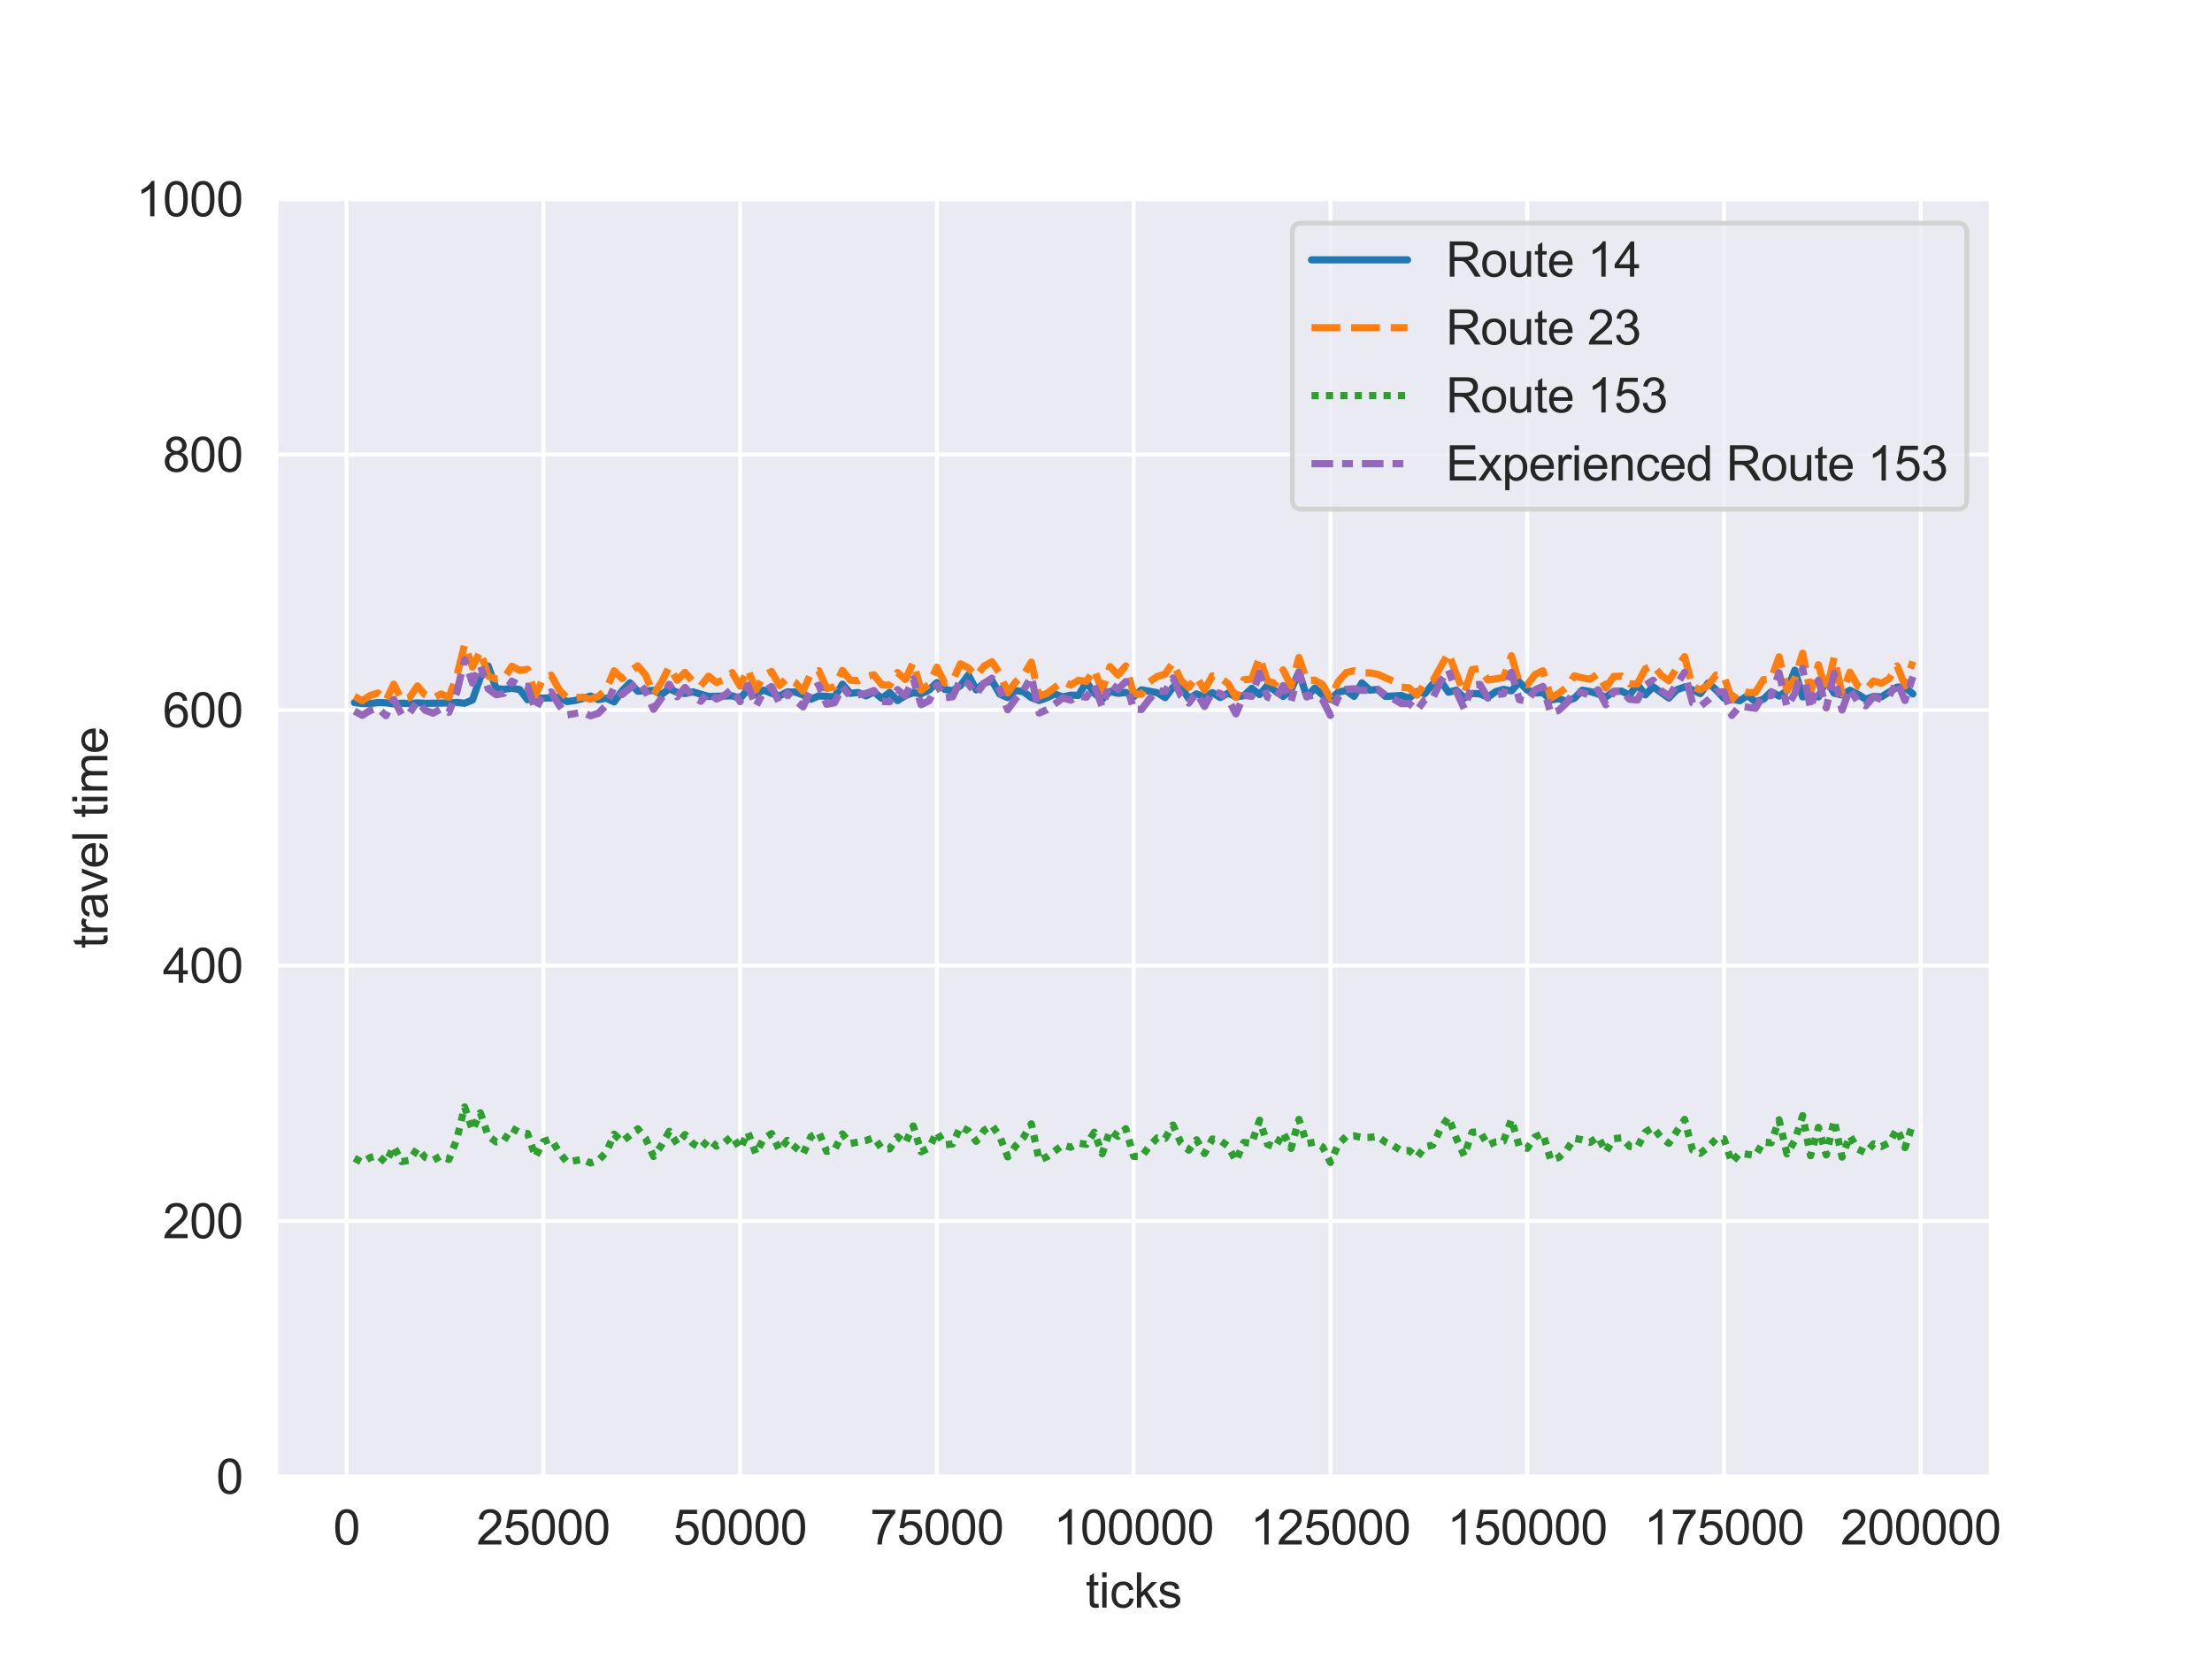 <?xml version="1.0" encoding="utf-8" standalone="no"?>
<!DOCTYPE svg PUBLIC "-//W3C//DTD SVG 1.1//EN"
  "http://www.w3.org/Graphics/SVG/1.1/DTD/svg11.dtd">
<svg xmlns:xlink="http://www.w3.org/1999/xlink" width="460.8pt" height="345.6pt" viewBox="0 0 460.8 345.6" xmlns="http://www.w3.org/2000/svg" version="1.1">
 <defs>
  <style type="text/css">*{stroke-linejoin: round; stroke-linecap: butt}</style>
 </defs>
 <g id="figure_1">
  <g id="patch_1">
   <path d="M 0 345.6 
L 460.8 345.6 
L 460.8 0 
L 0 0 
z
" style="fill: #ffffff"/>
  </g>
  <g id="axes_1">
   <g id="patch_2">
    <path d="M 57.6 307.584 
L 414.72 307.584 
L 414.72 41.472 
L 57.6 41.472 
z
" style="fill: #eaeaf2"/>
   </g>
   <g id="matplotlib.axis_1">
    <g id="xtick_1">
     <g id="line2d_1">
      <path d="M 72.193 307.584 
L 72.193 41.472 
" clip-path="url(#p63cf4e1e1b)" style="fill: none; stroke: #ffffff; stroke-width: 0.8; stroke-linecap: round"/>
     </g>
     <g id="text_1">
      <!-- 0 -->
      <g style="fill: #262626" transform="translate(69.413 321.742) scale(0.1 -0.1)">
       <defs>
        <path id="ArialMT-30" d="M 266 2259 
Q 266 3072 433 3567 
Q 600 4063 929 4331 
Q 1259 4600 1759 4600 
Q 2128 4600 2406 4451 
Q 2684 4303 2865 4023 
Q 3047 3744 3150 3342 
Q 3253 2941 3253 2259 
Q 3253 1453 3087 958 
Q 2922 463 2592 192 
Q 2263 -78 1759 -78 
Q 1097 -78 719 397 
Q 266 969 266 2259 
z
M 844 2259 
Q 844 1131 1108 757 
Q 1372 384 1759 384 
Q 2147 384 2411 759 
Q 2675 1134 2675 2259 
Q 2675 3391 2411 3762 
Q 2147 4134 1753 4134 
Q 1366 4134 1134 3806 
Q 844 3388 844 2259 
z
" transform="scale(0.016)"/>
       </defs>
       <use xlink:href="#ArialMT-30"/>
      </g>
     </g>
    </g>
    <g id="xtick_2">
     <g id="line2d_2">
      <path d="M 113.185 307.584 
L 113.185 41.472 
" clip-path="url(#p63cf4e1e1b)" style="fill: none; stroke: #ffffff; stroke-width: 0.8; stroke-linecap: round"/>
     </g>
     <g id="text_2">
      <!-- 25000 -->
      <g style="fill: #262626" transform="translate(99.282 321.742) scale(0.1 -0.1)">
       <defs>
        <path id="ArialMT-32" d="M 3222 541 
L 3222 0 
L 194 0 
Q 188 203 259 391 
Q 375 700 629 1000 
Q 884 1300 1366 1694 
Q 2113 2306 2375 2664 
Q 2638 3022 2638 3341 
Q 2638 3675 2398 3904 
Q 2159 4134 1775 4134 
Q 1369 4134 1125 3890 
Q 881 3647 878 3216 
L 300 3275 
Q 359 3922 746 4261 
Q 1134 4600 1788 4600 
Q 2447 4600 2831 4234 
Q 3216 3869 3216 3328 
Q 3216 3053 3103 2787 
Q 2991 2522 2730 2228 
Q 2469 1934 1863 1422 
Q 1356 997 1212 845 
Q 1069 694 975 541 
L 3222 541 
z
" transform="scale(0.016)"/>
        <path id="ArialMT-35" d="M 266 1200 
L 856 1250 
Q 922 819 1161 601 
Q 1400 384 1738 384 
Q 2144 384 2425 690 
Q 2706 997 2706 1503 
Q 2706 1984 2436 2262 
Q 2166 2541 1728 2541 
Q 1456 2541 1237 2417 
Q 1019 2294 894 2097 
L 366 2166 
L 809 4519 
L 3088 4519 
L 3088 3981 
L 1259 3981 
L 1013 2750 
Q 1425 3038 1878 3038 
Q 2478 3038 2890 2622 
Q 3303 2206 3303 1553 
Q 3303 931 2941 478 
Q 2500 -78 1738 -78 
Q 1113 -78 717 272 
Q 322 622 266 1200 
z
" transform="scale(0.016)"/>
       </defs>
       <use xlink:href="#ArialMT-32"/>
       <use xlink:href="#ArialMT-35" x="55.615"/>
       <use xlink:href="#ArialMT-30" x="111.23"/>
       <use xlink:href="#ArialMT-30" x="166.846"/>
       <use xlink:href="#ArialMT-30" x="222.461"/>
      </g>
     </g>
    </g>
    <g id="xtick_3">
     <g id="line2d_3">
      <path d="M 154.177 307.584 
L 154.177 41.472 
" clip-path="url(#p63cf4e1e1b)" style="fill: none; stroke: #ffffff; stroke-width: 0.8; stroke-linecap: round"/>
     </g>
     <g id="text_3">
      <!-- 50000 -->
      <g style="fill: #262626" transform="translate(140.274 321.742) scale(0.1 -0.1)">
       <use xlink:href="#ArialMT-35"/>
       <use xlink:href="#ArialMT-30" x="55.615"/>
       <use xlink:href="#ArialMT-30" x="111.23"/>
       <use xlink:href="#ArialMT-30" x="166.846"/>
       <use xlink:href="#ArialMT-30" x="222.461"/>
      </g>
     </g>
    </g>
    <g id="xtick_4">
     <g id="line2d_4">
      <path d="M 195.168 307.584 
L 195.168 41.472 
" clip-path="url(#p63cf4e1e1b)" style="fill: none; stroke: #ffffff; stroke-width: 0.8; stroke-linecap: round"/>
     </g>
     <g id="text_4">
      <!-- 75000 -->
      <g style="fill: #262626" transform="translate(181.266 321.742) scale(0.1 -0.1)">
       <defs>
        <path id="ArialMT-37" d="M 303 3981 
L 303 4522 
L 3269 4522 
L 3269 4084 
Q 2831 3619 2401 2847 
Q 1972 2075 1738 1259 
Q 1569 684 1522 0 
L 944 0 
Q 953 541 1156 1306 
Q 1359 2072 1739 2783 
Q 2119 3494 2547 3981 
L 303 3981 
z
" transform="scale(0.016)"/>
       </defs>
       <use xlink:href="#ArialMT-37"/>
       <use xlink:href="#ArialMT-35" x="55.615"/>
       <use xlink:href="#ArialMT-30" x="111.23"/>
       <use xlink:href="#ArialMT-30" x="166.846"/>
       <use xlink:href="#ArialMT-30" x="222.461"/>
      </g>
     </g>
    </g>
    <g id="xtick_5">
     <g id="line2d_5">
      <path d="M 236.16 307.584 
L 236.16 41.472 
" clip-path="url(#p63cf4e1e1b)" style="fill: none; stroke: #ffffff; stroke-width: 0.8; stroke-linecap: round"/>
     </g>
     <g id="text_5">
      <!-- 100000 -->
      <g style="fill: #262626" transform="translate(219.477 321.742) scale(0.1 -0.1)">
       <defs>
        <path id="ArialMT-31" d="M 2384 0 
L 1822 0 
L 1822 3584 
Q 1619 3391 1289 3197 
Q 959 3003 697 2906 
L 697 3450 
Q 1169 3672 1522 3987 
Q 1875 4303 2022 4600 
L 2384 4600 
L 2384 0 
z
" transform="scale(0.016)"/>
       </defs>
       <use xlink:href="#ArialMT-31"/>
       <use xlink:href="#ArialMT-30" x="55.615"/>
       <use xlink:href="#ArialMT-30" x="111.23"/>
       <use xlink:href="#ArialMT-30" x="166.846"/>
       <use xlink:href="#ArialMT-30" x="222.461"/>
       <use xlink:href="#ArialMT-30" x="278.076"/>
      </g>
     </g>
    </g>
    <g id="xtick_6">
     <g id="line2d_6">
      <path d="M 277.152 307.584 
L 277.152 41.472 
" clip-path="url(#p63cf4e1e1b)" style="fill: none; stroke: #ffffff; stroke-width: 0.8; stroke-linecap: round"/>
     </g>
     <g id="text_6">
      <!-- 125000 -->
      <g style="fill: #262626" transform="translate(260.469 321.742) scale(0.1 -0.1)">
       <use xlink:href="#ArialMT-31"/>
       <use xlink:href="#ArialMT-32" x="55.615"/>
       <use xlink:href="#ArialMT-35" x="111.23"/>
       <use xlink:href="#ArialMT-30" x="166.846"/>
       <use xlink:href="#ArialMT-30" x="222.461"/>
       <use xlink:href="#ArialMT-30" x="278.076"/>
      </g>
     </g>
    </g>
    <g id="xtick_7">
     <g id="line2d_7">
      <path d="M 318.143 307.584 
L 318.143 41.472 
" clip-path="url(#p63cf4e1e1b)" style="fill: none; stroke: #ffffff; stroke-width: 0.8; stroke-linecap: round"/>
     </g>
     <g id="text_7">
      <!-- 150000 -->
      <g style="fill: #262626" transform="translate(301.461 321.742) scale(0.1 -0.1)">
       <use xlink:href="#ArialMT-31"/>
       <use xlink:href="#ArialMT-35" x="55.615"/>
       <use xlink:href="#ArialMT-30" x="111.23"/>
       <use xlink:href="#ArialMT-30" x="166.846"/>
       <use xlink:href="#ArialMT-30" x="222.461"/>
       <use xlink:href="#ArialMT-30" x="278.076"/>
      </g>
     </g>
    </g>
    <g id="xtick_8">
     <g id="line2d_8">
      <path d="M 359.135 307.584 
L 359.135 41.472 
" clip-path="url(#p63cf4e1e1b)" style="fill: none; stroke: #ffffff; stroke-width: 0.8; stroke-linecap: round"/>
     </g>
     <g id="text_8">
      <!-- 175000 -->
      <g style="fill: #262626" transform="translate(342.452 321.742) scale(0.1 -0.1)">
       <use xlink:href="#ArialMT-31"/>
       <use xlink:href="#ArialMT-37" x="55.615"/>
       <use xlink:href="#ArialMT-35" x="111.23"/>
       <use xlink:href="#ArialMT-30" x="166.846"/>
       <use xlink:href="#ArialMT-30" x="222.461"/>
       <use xlink:href="#ArialMT-30" x="278.076"/>
      </g>
     </g>
    </g>
    <g id="xtick_9">
     <g id="line2d_9">
      <path d="M 400.127 307.584 
L 400.127 41.472 
" clip-path="url(#p63cf4e1e1b)" style="fill: none; stroke: #ffffff; stroke-width: 0.8; stroke-linecap: round"/>
     </g>
     <g id="text_9">
      <!-- 200000 -->
      <g style="fill: #262626" transform="translate(383.444 321.742) scale(0.1 -0.1)">
       <use xlink:href="#ArialMT-32"/>
       <use xlink:href="#ArialMT-30" x="55.615"/>
       <use xlink:href="#ArialMT-30" x="111.23"/>
       <use xlink:href="#ArialMT-30" x="166.846"/>
       <use xlink:href="#ArialMT-30" x="222.461"/>
       <use xlink:href="#ArialMT-30" x="278.076"/>
      </g>
     </g>
    </g>
    <g id="text_10">
     <!-- ticks -->
     <g style="fill: #262626" transform="translate(226.16 334.887) scale(0.1 -0.1)">
      <defs>
       <path id="ArialMT-74" d="M 1650 503 
L 1731 6 
Q 1494 -44 1306 -44 
Q 1000 -44 831 53 
Q 663 150 594 308 
Q 525 466 525 972 
L 525 2881 
L 113 2881 
L 113 3319 
L 525 3319 
L 525 4141 
L 1084 4478 
L 1084 3319 
L 1650 3319 
L 1650 2881 
L 1084 2881 
L 1084 941 
Q 1084 700 1114 631 
Q 1144 563 1211 522 
Q 1278 481 1403 481 
Q 1497 481 1650 503 
z
" transform="scale(0.016)"/>
       <path id="ArialMT-69" d="M 425 3934 
L 425 4581 
L 988 4581 
L 988 3934 
L 425 3934 
z
M 425 0 
L 425 3319 
L 988 3319 
L 988 0 
L 425 0 
z
" transform="scale(0.016)"/>
       <path id="ArialMT-63" d="M 2588 1216 
L 3141 1144 
Q 3050 572 2676 248 
Q 2303 -75 1759 -75 
Q 1078 -75 664 370 
Q 250 816 250 1647 
Q 250 2184 428 2587 
Q 606 2991 970 3192 
Q 1334 3394 1763 3394 
Q 2303 3394 2647 3120 
Q 2991 2847 3088 2344 
L 2541 2259 
Q 2463 2594 2264 2762 
Q 2066 2931 1784 2931 
Q 1359 2931 1093 2626 
Q 828 2322 828 1663 
Q 828 994 1084 691 
Q 1341 388 1753 388 
Q 2084 388 2306 591 
Q 2528 794 2588 1216 
z
" transform="scale(0.016)"/>
       <path id="ArialMT-6b" d="M 425 0 
L 425 4581 
L 988 4581 
L 988 1969 
L 2319 3319 
L 3047 3319 
L 1778 2088 
L 3175 0 
L 2481 0 
L 1384 1697 
L 988 1316 
L 988 0 
L 425 0 
z
" transform="scale(0.016)"/>
       <path id="ArialMT-73" d="M 197 991 
L 753 1078 
Q 800 744 1014 566 
Q 1228 388 1613 388 
Q 2000 388 2187 545 
Q 2375 703 2375 916 
Q 2375 1106 2209 1216 
Q 2094 1291 1634 1406 
Q 1016 1563 777 1677 
Q 538 1791 414 1992 
Q 291 2194 291 2438 
Q 291 2659 392 2848 
Q 494 3038 669 3163 
Q 800 3259 1026 3326 
Q 1253 3394 1513 3394 
Q 1903 3394 2198 3281 
Q 2494 3169 2634 2976 
Q 2775 2784 2828 2463 
L 2278 2388 
Q 2241 2644 2061 2787 
Q 1881 2931 1553 2931 
Q 1166 2931 1000 2803 
Q 834 2675 834 2503 
Q 834 2394 903 2306 
Q 972 2216 1119 2156 
Q 1203 2125 1616 2013 
Q 2213 1853 2448 1751 
Q 2684 1650 2818 1456 
Q 2953 1263 2953 975 
Q 2953 694 2789 445 
Q 2625 197 2315 61 
Q 2006 -75 1616 -75 
Q 969 -75 630 194 
Q 291 463 197 991 
z
" transform="scale(0.016)"/>
      </defs>
      <use xlink:href="#ArialMT-74"/>
      <use xlink:href="#ArialMT-69" x="27.783"/>
      <use xlink:href="#ArialMT-63" x="50"/>
      <use xlink:href="#ArialMT-6b" x="100"/>
      <use xlink:href="#ArialMT-73" x="150"/>
     </g>
    </g>
   </g>
   <g id="matplotlib.axis_2">
    <g id="ytick_1">
     <g id="line2d_10">
      <path d="M 57.6 307.584 
L 414.72 307.584 
" clip-path="url(#p63cf4e1e1b)" style="fill: none; stroke: #ffffff; stroke-width: 0.8; stroke-linecap: round"/>
     </g>
     <g id="text_11">
      <!-- 0 -->
      <g style="fill: #262626" transform="translate(45.039 311.163) scale(0.1 -0.1)">
       <use xlink:href="#ArialMT-30"/>
      </g>
     </g>
    </g>
    <g id="ytick_2">
     <g id="line2d_11">
      <path d="M 57.6 254.362 
L 414.72 254.362 
" clip-path="url(#p63cf4e1e1b)" style="fill: none; stroke: #ffffff; stroke-width: 0.8; stroke-linecap: round"/>
     </g>
     <g id="text_12">
      <!-- 200 -->
      <g style="fill: #262626" transform="translate(33.917 257.941) scale(0.1 -0.1)">
       <use xlink:href="#ArialMT-32"/>
       <use xlink:href="#ArialMT-30" x="55.615"/>
       <use xlink:href="#ArialMT-30" x="111.23"/>
      </g>
     </g>
    </g>
    <g id="ytick_3">
     <g id="line2d_12">
      <path d="M 57.6 201.139 
L 414.72 201.139 
" clip-path="url(#p63cf4e1e1b)" style="fill: none; stroke: #ffffff; stroke-width: 0.8; stroke-linecap: round"/>
     </g>
     <g id="text_13">
      <!-- 400 -->
      <g style="fill: #262626" transform="translate(33.917 204.718) scale(0.1 -0.1)">
       <defs>
        <path id="ArialMT-34" d="M 2069 0 
L 2069 1097 
L 81 1097 
L 81 1613 
L 2172 4581 
L 2631 4581 
L 2631 1613 
L 3250 1613 
L 3250 1097 
L 2631 1097 
L 2631 0 
L 2069 0 
z
M 2069 1613 
L 2069 3678 
L 634 1613 
L 2069 1613 
z
" transform="scale(0.016)"/>
       </defs>
       <use xlink:href="#ArialMT-34"/>
       <use xlink:href="#ArialMT-30" x="55.615"/>
       <use xlink:href="#ArialMT-30" x="111.23"/>
      </g>
     </g>
    </g>
    <g id="ytick_4">
     <g id="line2d_13">
      <path d="M 57.6 147.917 
L 414.72 147.917 
" clip-path="url(#p63cf4e1e1b)" style="fill: none; stroke: #ffffff; stroke-width: 0.8; stroke-linecap: round"/>
     </g>
     <g id="text_14">
      <!-- 600 -->
      <g style="fill: #262626" transform="translate(33.917 151.496) scale(0.1 -0.1)">
       <defs>
        <path id="ArialMT-36" d="M 3184 3459 
L 2625 3416 
Q 2550 3747 2413 3897 
Q 2184 4138 1850 4138 
Q 1581 4138 1378 3988 
Q 1113 3794 959 3422 
Q 806 3050 800 2363 
Q 1003 2672 1297 2822 
Q 1591 2972 1913 2972 
Q 2475 2972 2870 2558 
Q 3266 2144 3266 1488 
Q 3266 1056 3080 686 
Q 2894 316 2569 119 
Q 2244 -78 1831 -78 
Q 1128 -78 684 439 
Q 241 956 241 2144 
Q 241 3472 731 4075 
Q 1159 4600 1884 4600 
Q 2425 4600 2770 4297 
Q 3116 3994 3184 3459 
z
M 888 1484 
Q 888 1194 1011 928 
Q 1134 663 1356 523 
Q 1578 384 1822 384 
Q 2178 384 2434 671 
Q 2691 959 2691 1453 
Q 2691 1928 2437 2201 
Q 2184 2475 1800 2475 
Q 1419 2475 1153 2201 
Q 888 1928 888 1484 
z
" transform="scale(0.016)"/>
       </defs>
       <use xlink:href="#ArialMT-36"/>
       <use xlink:href="#ArialMT-30" x="55.615"/>
       <use xlink:href="#ArialMT-30" x="111.23"/>
      </g>
     </g>
    </g>
    <g id="ytick_5">
     <g id="line2d_14">
      <path d="M 57.6 94.694 
L 414.72 94.694 
" clip-path="url(#p63cf4e1e1b)" style="fill: none; stroke: #ffffff; stroke-width: 0.8; stroke-linecap: round"/>
     </g>
     <g id="text_15">
      <!-- 800 -->
      <g style="fill: #262626" transform="translate(33.917 98.273) scale(0.1 -0.1)">
       <defs>
        <path id="ArialMT-38" d="M 1131 2484 
Q 781 2613 612 2850 
Q 444 3088 444 3419 
Q 444 3919 803 4259 
Q 1163 4600 1759 4600 
Q 2359 4600 2725 4251 
Q 3091 3903 3091 3403 
Q 3091 3084 2923 2848 
Q 2756 2613 2416 2484 
Q 2838 2347 3058 2040 
Q 3278 1734 3278 1309 
Q 3278 722 2862 322 
Q 2447 -78 1769 -78 
Q 1091 -78 675 323 
Q 259 725 259 1325 
Q 259 1772 486 2073 
Q 713 2375 1131 2484 
z
M 1019 3438 
Q 1019 3113 1228 2906 
Q 1438 2700 1772 2700 
Q 2097 2700 2305 2904 
Q 2513 3109 2513 3406 
Q 2513 3716 2298 3927 
Q 2084 4138 1766 4138 
Q 1444 4138 1231 3931 
Q 1019 3725 1019 3438 
z
M 838 1322 
Q 838 1081 952 856 
Q 1066 631 1291 507 
Q 1516 384 1775 384 
Q 2178 384 2440 643 
Q 2703 903 2703 1303 
Q 2703 1709 2433 1975 
Q 2163 2241 1756 2241 
Q 1359 2241 1098 1978 
Q 838 1716 838 1322 
z
" transform="scale(0.016)"/>
       </defs>
       <use xlink:href="#ArialMT-38"/>
       <use xlink:href="#ArialMT-30" x="55.615"/>
       <use xlink:href="#ArialMT-30" x="111.23"/>
      </g>
     </g>
    </g>
    <g id="ytick_6">
     <g id="line2d_15">
      <path d="M 57.6 41.472 
L 414.72 41.472 
" clip-path="url(#p63cf4e1e1b)" style="fill: none; stroke: #ffffff; stroke-width: 0.8; stroke-linecap: round"/>
     </g>
     <g id="text_16">
      <!-- 1000 -->
      <g style="fill: #262626" transform="translate(28.356 45.051) scale(0.1 -0.1)">
       <use xlink:href="#ArialMT-31"/>
       <use xlink:href="#ArialMT-30" x="55.615"/>
       <use xlink:href="#ArialMT-30" x="111.23"/>
       <use xlink:href="#ArialMT-30" x="166.846"/>
      </g>
     </g>
    </g>
    <g id="text_17">
     <!-- travel time -->
     <g style="fill: #262626" transform="translate(22.369 197.588) rotate(-90) scale(0.1 -0.1)">
      <defs>
       <path id="ArialMT-72" d="M 416 0 
L 416 3319 
L 922 3319 
L 922 2816 
Q 1116 3169 1280 3281 
Q 1444 3394 1641 3394 
Q 1925 3394 2219 3213 
L 2025 2691 
Q 1819 2813 1613 2813 
Q 1428 2813 1281 2702 
Q 1134 2591 1072 2394 
Q 978 2094 978 1738 
L 978 0 
L 416 0 
z
" transform="scale(0.016)"/>
       <path id="ArialMT-61" d="M 2588 409 
Q 2275 144 1986 34 
Q 1697 -75 1366 -75 
Q 819 -75 525 192 
Q 231 459 231 875 
Q 231 1119 342 1320 
Q 453 1522 633 1644 
Q 813 1766 1038 1828 
Q 1203 1872 1538 1913 
Q 2219 1994 2541 2106 
Q 2544 2222 2544 2253 
Q 2544 2597 2384 2738 
Q 2169 2928 1744 2928 
Q 1347 2928 1158 2789 
Q 969 2650 878 2297 
L 328 2372 
Q 403 2725 575 2942 
Q 747 3159 1072 3276 
Q 1397 3394 1825 3394 
Q 2250 3394 2515 3294 
Q 2781 3194 2906 3042 
Q 3031 2891 3081 2659 
Q 3109 2516 3109 2141 
L 3109 1391 
Q 3109 606 3145 398 
Q 3181 191 3288 0 
L 2700 0 
Q 2613 175 2588 409 
z
M 2541 1666 
Q 2234 1541 1622 1453 
Q 1275 1403 1131 1340 
Q 988 1278 909 1158 
Q 831 1038 831 891 
Q 831 666 1001 516 
Q 1172 366 1500 366 
Q 1825 366 2078 508 
Q 2331 650 2450 897 
Q 2541 1088 2541 1459 
L 2541 1666 
z
" transform="scale(0.016)"/>
       <path id="ArialMT-76" d="M 1344 0 
L 81 3319 
L 675 3319 
L 1388 1331 
Q 1503 1009 1600 663 
Q 1675 925 1809 1294 
L 2547 3319 
L 3125 3319 
L 1869 0 
L 1344 0 
z
" transform="scale(0.016)"/>
       <path id="ArialMT-65" d="M 2694 1069 
L 3275 997 
Q 3138 488 2766 206 
Q 2394 -75 1816 -75 
Q 1088 -75 661 373 
Q 234 822 234 1631 
Q 234 2469 665 2931 
Q 1097 3394 1784 3394 
Q 2450 3394 2872 2941 
Q 3294 2488 3294 1666 
Q 3294 1616 3291 1516 
L 816 1516 
Q 847 969 1125 678 
Q 1403 388 1819 388 
Q 2128 388 2347 550 
Q 2566 713 2694 1069 
z
M 847 1978 
L 2700 1978 
Q 2663 2397 2488 2606 
Q 2219 2931 1791 2931 
Q 1403 2931 1139 2672 
Q 875 2413 847 1978 
z
" transform="scale(0.016)"/>
       <path id="ArialMT-6c" d="M 409 0 
L 409 4581 
L 972 4581 
L 972 0 
L 409 0 
z
" transform="scale(0.016)"/>
       <path id="ArialMT-20" transform="scale(0.016)"/>
       <path id="ArialMT-6d" d="M 422 0 
L 422 3319 
L 925 3319 
L 925 2853 
Q 1081 3097 1340 3245 
Q 1600 3394 1931 3394 
Q 2300 3394 2536 3241 
Q 2772 3088 2869 2813 
Q 3263 3394 3894 3394 
Q 4388 3394 4653 3120 
Q 4919 2847 4919 2278 
L 4919 0 
L 4359 0 
L 4359 2091 
Q 4359 2428 4304 2576 
Q 4250 2725 4106 2815 
Q 3963 2906 3769 2906 
Q 3419 2906 3187 2673 
Q 2956 2441 2956 1928 
L 2956 0 
L 2394 0 
L 2394 2156 
Q 2394 2531 2256 2718 
Q 2119 2906 1806 2906 
Q 1569 2906 1367 2781 
Q 1166 2656 1075 2415 
Q 984 2175 984 1722 
L 984 0 
L 422 0 
z
" transform="scale(0.016)"/>
      </defs>
      <use xlink:href="#ArialMT-74"/>
      <use xlink:href="#ArialMT-72" x="27.783"/>
      <use xlink:href="#ArialMT-61" x="61.084"/>
      <use xlink:href="#ArialMT-76" x="116.699"/>
      <use xlink:href="#ArialMT-65" x="166.699"/>
      <use xlink:href="#ArialMT-6c" x="222.314"/>
      <use xlink:href="#ArialMT-20" x="244.531"/>
      <use xlink:href="#ArialMT-74" x="272.314"/>
      <use xlink:href="#ArialMT-69" x="300.098"/>
      <use xlink:href="#ArialMT-6d" x="322.314"/>
      <use xlink:href="#ArialMT-65" x="405.615"/>
     </g>
    </g>
   </g>
   <g id="PolyCollection_1"/>
   <g id="PolyCollection_2"/>
   <g id="PolyCollection_3"/>
   <g id="PolyCollection_4"/>
   <g id="line2d_16">
    <path d="M 73.833 146.35 
L 75.472 146.546 
L 77.112 146.572 
L 78.752 146.352 
L 80.391 146.398 
L 82.031 146.617 
L 83.671 146.49 
L 85.31 146.551 
L 86.95 146.423 
L 88.59 146.518 
L 93.509 146.437 
L 95.148 146.325 
L 96.788 146.5 
L 98.428 145.814 
L 100.067 141.121 
L 101.707 138.756 
L 103.347 143.441 
L 104.986 143.596 
L 106.626 143.378 
L 108.266 143.644 
L 109.905 145.769 
L 111.545 145.443 
L 114.824 145.398 
L 116.464 145.262 
L 118.104 146.153 
L 119.743 145.931 
L 121.383 145.531 
L 123.023 144.996 
L 124.662 145.747 
L 126.302 145.451 
L 127.942 146.216 
L 129.581 143.935 
L 131.221 142.239 
L 132.861 143.996 
L 136.14 143.812 
L 137.78 144.697 
L 139.42 143.489 
L 141.059 144.245 
L 142.699 144.479 
L 144.339 144.126 
L 147.618 145.087 
L 152.537 144.952 
L 154.177 145.492 
L 155.816 143.613 
L 157.456 144.525 
L 159.096 143.767 
L 160.735 144.428 
L 162.375 144.965 
L 164.015 144.142 
L 165.654 144.167 
L 167.294 144.752 
L 168.934 145.659 
L 170.573 144.96 
L 173.853 145.165 
L 175.492 142.529 
L 177.132 144.437 
L 178.772 144.261 
L 180.411 144.957 
L 182.051 144.139 
L 183.691 145.476 
L 185.33 144.259 
L 186.97 145.947 
L 188.61 144.906 
L 190.249 144.304 
L 191.889 144.528 
L 193.529 143.761 
L 195.168 142.19 
L 196.808 143.611 
L 198.448 143.886 
L 200.087 142.828 
L 201.727 140.598 
L 203.367 143.709 
L 205.006 142.303 
L 206.646 141.798 
L 208.286 144.607 
L 209.925 145.326 
L 211.565 143.847 
L 213.205 144.1 
L 214.844 145.334 
L 216.484 145.927 
L 218.124 145.356 
L 219.763 144.567 
L 221.403 145.179 
L 223.043 144.804 
L 224.682 144.864 
L 226.322 142.062 
L 227.962 144.427 
L 229.601 145.694 
L 231.241 144.043 
L 232.881 144.443 
L 234.52 144.249 
L 236.16 145.128 
L 237.8 143.698 
L 241.079 144.305 
L 242.719 145.333 
L 244.358 143.165 
L 245.998 143.038 
L 247.638 145.537 
L 249.277 144.552 
L 250.917 145.226 
L 252.557 144.295 
L 254.196 145.313 
L 255.836 144.392 
L 257.476 145.164 
L 259.115 144.938 
L 260.755 143.388 
L 262.395 144.69 
L 264.034 142.784 
L 267.314 145.087 
L 268.953 143.718 
L 270.593 139.982 
L 272.233 145.173 
L 273.872 143.341 
L 275.512 144.764 
L 277.152 145.718 
L 278.791 144.169 
L 280.431 143.867 
L 282.071 145.063 
L 283.71 142.258 
L 285.35 143.761 
L 286.99 143.641 
L 288.629 145.08 
L 291.909 144.882 
L 293.548 145.454 
L 295.188 144.074 
L 296.828 144.491 
L 298.467 142.473 
L 300.107 141.852 
L 301.747 144.204 
L 303.386 143.786 
L 305.026 145.416 
L 306.666 144.453 
L 308.305 144.549 
L 309.945 145.241 
L 311.585 144.077 
L 313.224 143.608 
L 314.864 143.911 
L 316.504 142.089 
L 318.143 143.766 
L 319.783 144.346 
L 321.423 144.313 
L 323.062 145.828 
L 324.702 145.545 
L 326.342 146.086 
L 327.981 145.446 
L 329.621 143.781 
L 331.261 144.059 
L 332.9 144.569 
L 334.54 145.212 
L 336.18 144.032 
L 337.82 143.981 
L 339.459 144.796 
L 341.099 142.564 
L 342.739 144.742 
L 344.378 143.069 
L 347.658 145.415 
L 349.297 143.69 
L 350.937 143.107 
L 352.577 143.709 
L 354.216 144.491 
L 355.856 142.266 
L 357.496 143.721 
L 359.135 145.46 
L 360.775 145.636 
L 362.415 145.972 
L 364.054 144.914 
L 365.694 146.175 
L 367.334 145.671 
L 368.973 144.112 
L 370.613 145.006 
L 372.253 143.889 
L 373.892 139.609 
L 375.532 145.178 
L 377.172 144.859 
L 378.811 145.189 
L 380.451 141.72 
L 382.091 144.422 
L 383.73 144.783 
L 385.37 143.796 
L 387.01 144.611 
L 388.649 145.658 
L 390.289 145.078 
L 391.929 145.168 
L 395.208 143.135 
L 396.848 143.175 
L 398.487 144.549 
L 398.487 144.549 
" clip-path="url(#p63cf4e1e1b)" style="fill: none; stroke: #1f77b4; stroke-width: 1.5; stroke-linecap: round"/>
   </g>
   <g id="line2d_17">
    <path d="M 73.833 145.066 
L 75.472 145.965 
L 77.112 144.881 
L 78.752 144.385 
L 80.391 145.969 
L 82.031 142.534 
L 83.671 145.757 
L 85.31 145.359 
L 86.95 142.898 
L 88.59 144.774 
L 90.229 145.432 
L 91.869 144.562 
L 93.509 145.246 
L 95.148 140.894 
L 96.788 134.286 
L 98.428 138.979 
L 100.067 135.645 
L 101.707 140.853 
L 103.347 141.44 
L 104.986 141.329 
L 106.626 138.799 
L 108.266 139.656 
L 109.905 139.433 
L 111.545 144.873 
L 113.185 141.239 
L 114.824 140.646 
L 116.464 143.676 
L 118.104 145.355 
L 119.743 145.361 
L 121.383 145.233 
L 123.023 145.662 
L 124.662 145.054 
L 126.302 143.636 
L 127.942 139.735 
L 129.581 141.355 
L 131.221 139.89 
L 132.861 138.703 
L 134.5 140.644 
L 136.14 144.71 
L 137.78 142.149 
L 139.42 138.91 
L 141.059 141.719 
L 142.699 140.072 
L 144.339 141.975 
L 145.978 142.902 
L 147.618 140.861 
L 149.258 142.188 
L 150.897 141.585 
L 152.537 140.105 
L 154.177 142.917 
L 155.816 139.444 
L 157.456 143.757 
L 159.096 140.725 
L 160.735 139.87 
L 162.375 142.821 
L 164.015 141.25 
L 165.654 142.171 
L 167.294 143.992 
L 168.934 140.22 
L 170.573 139.705 
L 172.213 143.414 
L 173.853 143.065 
L 175.492 139.661 
L 177.132 141.68 
L 178.772 141.8 
L 180.411 140.928 
L 182.051 140.573 
L 183.691 142.646 
L 185.33 142.802 
L 186.97 140.097 
L 188.61 141.567 
L 190.249 138.024 
L 191.889 143.808 
L 193.529 142.584 
L 195.168 138.989 
L 196.808 142.305 
L 198.448 141.866 
L 200.087 138.277 
L 201.727 139.143 
L 203.367 140.864 
L 205.006 138.761 
L 206.646 137.855 
L 208.286 140.307 
L 209.925 144.346 
L 211.565 142.08 
L 213.205 140.679 
L 214.844 137.927 
L 216.484 145.043 
L 218.124 144.432 
L 221.403 141.96 
L 223.043 142.72 
L 224.682 141.713 
L 226.322 141.951 
L 227.962 139.505 
L 229.601 143.863 
L 231.241 138.857 
L 232.881 140.622 
L 234.52 138.718 
L 236.16 144.514 
L 237.8 144.626 
L 239.439 142.056 
L 241.079 140.92 
L 242.719 140.435 
L 244.358 138.055 
L 245.998 141.678 
L 247.638 143.222 
L 249.277 140.982 
L 250.917 143.797 
L 252.557 140.786 
L 254.196 141.191 
L 255.836 142.411 
L 257.476 145.311 
L 259.115 141.591 
L 260.755 141.463 
L 262.395 136.916 
L 264.034 141.839 
L 265.674 142.392 
L 267.314 139.554 
L 268.953 142.974 
L 270.593 136.964 
L 272.233 141.769 
L 273.872 141.69 
L 275.512 142.609 
L 277.152 145.495 
L 278.791 141.977 
L 280.431 140.122 
L 282.071 139.721 
L 283.71 140.177 
L 285.35 140.175 
L 286.99 140.457 
L 290.269 141.919 
L 291.909 143.145 
L 293.548 143.292 
L 295.188 144.824 
L 296.828 142.303 
L 298.467 141.855 
L 301.747 136.038 
L 303.386 140.494 
L 305.026 144.429 
L 306.666 139.495 
L 308.305 139.265 
L 309.945 141.639 
L 313.224 141.172 
L 314.864 136.597 
L 316.504 142.275 
L 318.143 142.673 
L 319.783 140.507 
L 321.423 139.743 
L 323.062 145.391 
L 324.702 144.441 
L 326.342 143.213 
L 327.981 140.802 
L 329.621 141.217 
L 331.261 141.503 
L 332.9 140.387 
L 334.54 143.319 
L 336.18 140.908 
L 337.82 140.859 
L 339.459 142.457 
L 341.099 142.492 
L 342.739 139.337 
L 344.378 138.575 
L 346.018 140.638 
L 347.658 141.816 
L 349.297 139.188 
L 350.937 136.783 
L 352.577 143.071 
L 354.216 143.696 
L 355.856 142.726 
L 357.496 140.606 
L 359.135 140.824 
L 360.775 145.811 
L 362.415 143.769 
L 364.054 144.249 
L 365.694 144.286 
L 367.334 141.602 
L 368.973 141.485 
L 370.613 136.824 
L 372.253 143.816 
L 373.892 141.395 
L 375.532 136.081 
L 377.172 144.413 
L 378.811 138.461 
L 380.451 144.16 
L 382.091 136.929 
L 383.73 144.565 
L 385.37 140.034 
L 387.01 142.865 
L 388.649 143.702 
L 390.289 141.86 
L 391.929 142.351 
L 393.568 141.385 
L 395.208 138.714 
L 396.848 142.865 
L 398.487 137.786 
L 398.487 137.786 
" clip-path="url(#p63cf4e1e1b)" style="fill: none; stroke-dasharray: 6,2.25; stroke-dashoffset: 0; stroke: #ff7f0e; stroke-width: 1.5"/>
   </g>
   <g id="line2d_18">
    <path d="M 73.833 241.27 
L 75.472 242.16 
L 77.112 241.136 
L 78.752 240.707 
L 80.391 242.226 
L 82.031 238.834 
L 83.671 241.991 
L 85.31 241.716 
L 86.95 239.252 
L 88.59 241.111 
L 90.229 241.702 
L 91.869 240.786 
L 93.509 241.535 
L 95.148 237.364 
L 96.788 230.587 
L 98.428 235.444 
L 100.067 231.811 
L 101.707 236.65 
L 103.347 237.87 
L 104.986 237.577 
L 106.626 235.034 
L 108.266 235.92 
L 109.905 236.137 
L 111.545 240.998 
L 113.185 237.822 
L 114.824 237.28 
L 116.464 240.034 
L 118.104 242.069 
L 121.383 241.511 
L 123.023 242.266 
L 124.662 241.716 
L 126.302 240.032 
L 127.942 236.267 
L 129.581 237.833 
L 132.861 235.148 
L 134.5 237.163 
L 136.14 240.905 
L 137.78 238.597 
L 139.42 235.688 
L 141.059 238.289 
L 142.699 236.354 
L 144.339 238.21 
L 145.978 239.227 
L 147.618 237.365 
L 149.258 238.763 
L 150.897 238.006 
L 152.537 236.67 
L 154.177 239.301 
L 155.816 235.901 
L 157.456 240.3 
L 159.096 237.183 
L 160.735 236.151 
L 162.375 239.601 
L 164.015 237.56 
L 167.294 240.393 
L 168.934 236.773 
L 170.573 235.868 
L 172.213 239.854 
L 173.853 239.534 
L 175.492 236.219 
L 177.132 238.21 
L 180.411 237.59 
L 182.051 236.984 
L 183.691 239.263 
L 185.33 239.335 
L 186.97 236.798 
L 188.61 238.113 
L 190.249 234.567 
L 191.889 239.942 
L 193.529 239.128 
L 195.168 235.83 
L 196.808 238.508 
L 198.448 238.29 
L 200.087 234.728 
L 201.727 235.572 
L 203.367 237.768 
L 205.006 235.476 
L 206.646 234.414 
L 208.286 236.771 
L 209.925 241 
L 211.565 238.713 
L 213.205 236.947 
L 214.844 234.114 
L 216.484 241.679 
L 218.124 240.974 
L 221.403 238.53 
L 223.043 238.996 
L 224.682 238.139 
L 226.322 238.39 
L 227.962 235.862 
L 229.601 240.352 
L 231.241 235.507 
L 232.881 236.728 
L 234.52 235.131 
L 236.16 240.892 
L 237.8 240.937 
L 239.439 238.76 
L 241.079 237.048 
L 242.719 237.159 
L 244.358 234.367 
L 245.998 238.063 
L 247.638 239.603 
L 249.277 237.437 
L 250.917 240.304 
L 252.557 237.271 
L 254.196 237.591 
L 255.836 238.775 
L 257.476 241.846 
L 259.115 237.983 
L 260.755 238.199 
L 262.395 233.345 
L 264.034 238.365 
L 265.674 238.978 
L 267.314 235.966 
L 268.953 239.228 
L 270.593 233.189 
L 272.233 238.238 
L 273.872 237.915 
L 275.512 238.914 
L 277.152 242.167 
L 278.791 238.383 
L 280.431 236.732 
L 282.071 236.62 
L 283.71 236.966 
L 285.35 236.936 
L 286.99 236.726 
L 288.629 237.938 
L 290.269 238.693 
L 291.909 239.709 
L 293.548 239.684 
L 295.188 241.088 
L 296.828 238.905 
L 298.467 238.547 
L 300.107 235.099 
L 301.747 232.728 
L 303.386 237.155 
L 305.026 240.758 
L 306.666 235.877 
L 308.305 235.714 
L 309.945 238.562 
L 311.585 237.853 
L 313.224 237.672 
L 314.864 233.195 
L 316.504 238.895 
L 318.143 239.21 
L 319.783 236.846 
L 321.423 236.135 
L 323.062 241.708 
L 324.702 241.128 
L 326.342 239.591 
L 327.981 237.131 
L 329.621 237.454 
L 331.261 237.983 
L 332.9 236.821 
L 334.54 239.953 
L 336.18 237.209 
L 337.82 237.031 
L 339.459 238.808 
L 341.099 238.967 
L 342.739 235.864 
L 344.378 234.847 
L 346.018 236.973 
L 347.658 238.167 
L 350.937 233.193 
L 352.577 239.566 
L 354.216 240.259 
L 355.856 238.949 
L 357.496 237.262 
L 359.135 237.244 
L 360.775 242.17 
L 362.415 240.222 
L 365.694 240.7 
L 367.334 237.918 
L 368.973 238.064 
L 370.613 233.278 
L 372.253 240.361 
L 373.892 237.588 
L 375.532 232.394 
L 377.172 240.764 
L 378.811 234.846 
L 380.451 240.594 
L 382.091 233.402 
L 383.73 241.049 
L 385.37 236.593 
L 387.01 239.354 
L 388.649 240.166 
L 390.289 238.284 
L 391.929 238.843 
L 393.568 238.044 
L 395.208 235.157 
L 396.848 239.071 
L 398.487 234.087 
L 398.487 234.087 
" clip-path="url(#p63cf4e1e1b)" style="fill: none; stroke-dasharray: 1.5,1.5; stroke-dashoffset: 0; stroke: #2ca02c; stroke-width: 1.5"/>
   </g>
   <g id="line2d_19">
    <path d="M 73.833 148.131 
L 75.472 149.021 
L 77.112 147.997 
L 78.752 147.568 
L 80.391 149.087 
L 82.031 145.694 
L 83.671 148.851 
L 85.31 148.577 
L 86.95 146.113 
L 88.59 147.972 
L 90.229 148.563 
L 91.869 147.646 
L 93.509 148.396 
L 95.148 144.225 
L 96.788 137.448 
L 98.428 142.305 
L 100.067 138.672 
L 101.707 143.511 
L 103.347 144.731 
L 104.986 144.437 
L 106.626 141.895 
L 108.266 142.781 
L 109.905 142.998 
L 111.545 147.859 
L 113.185 144.683 
L 114.824 144.14 
L 116.464 146.895 
L 118.104 148.929 
L 121.383 148.372 
L 123.023 149.127 
L 124.662 148.577 
L 126.302 146.893 
L 127.942 143.128 
L 129.581 144.694 
L 132.861 142.009 
L 134.5 144.024 
L 136.14 147.766 
L 137.78 145.457 
L 139.42 142.549 
L 141.059 145.15 
L 142.699 143.214 
L 144.339 145.07 
L 145.978 146.088 
L 147.618 144.226 
L 149.258 145.624 
L 150.897 144.867 
L 152.537 143.531 
L 154.177 146.162 
L 155.816 142.762 
L 157.456 147.161 
L 159.096 144.044 
L 160.735 143.012 
L 162.375 146.461 
L 164.015 144.421 
L 167.294 147.254 
L 168.934 143.633 
L 170.573 142.728 
L 172.213 146.715 
L 173.853 146.394 
L 175.492 143.08 
L 177.132 145.07 
L 180.411 144.451 
L 182.051 143.845 
L 183.691 146.123 
L 185.33 146.196 
L 186.97 143.659 
L 188.61 144.974 
L 190.249 141.428 
L 191.889 146.803 
L 193.529 145.989 
L 195.168 142.691 
L 196.808 145.369 
L 198.448 145.151 
L 200.087 141.589 
L 201.727 142.433 
L 203.367 144.629 
L 205.006 142.337 
L 206.646 141.275 
L 208.286 143.631 
L 209.925 147.861 
L 211.565 145.573 
L 213.205 143.808 
L 214.844 140.975 
L 216.484 148.54 
L 218.124 147.835 
L 221.403 145.391 
L 223.043 145.857 
L 224.682 145 
L 226.322 145.251 
L 227.962 142.723 
L 229.601 147.213 
L 231.241 142.368 
L 232.881 143.589 
L 234.52 141.992 
L 236.16 147.753 
L 237.8 147.798 
L 239.439 145.621 
L 241.079 143.909 
L 242.719 144.02 
L 244.358 141.228 
L 245.998 144.924 
L 247.638 146.464 
L 249.277 144.298 
L 250.917 147.165 
L 252.557 144.132 
L 254.196 144.452 
L 255.836 145.636 
L 257.476 148.706 
L 259.115 144.844 
L 260.755 145.06 
L 262.395 140.206 
L 264.034 145.225 
L 265.674 145.839 
L 267.314 142.826 
L 268.953 146.089 
L 270.593 140.049 
L 272.233 145.098 
L 273.872 144.775 
L 275.512 145.775 
L 277.152 149.028 
L 278.791 145.243 
L 280.431 143.593 
L 282.071 143.481 
L 283.71 143.827 
L 285.35 143.797 
L 286.99 143.587 
L 288.629 144.798 
L 290.269 145.554 
L 291.909 146.57 
L 293.548 146.545 
L 295.188 147.949 
L 296.828 145.766 
L 298.467 145.408 
L 300.107 141.959 
L 301.747 139.589 
L 303.386 144.015 
L 305.026 147.619 
L 306.666 142.738 
L 308.305 142.575 
L 309.945 145.423 
L 311.585 144.713 
L 313.224 144.533 
L 314.864 140.056 
L 316.504 145.756 
L 318.143 146.071 
L 319.783 143.707 
L 321.423 142.996 
L 323.062 148.569 
L 324.702 147.989 
L 326.342 146.452 
L 327.981 143.991 
L 329.621 144.315 
L 331.261 144.844 
L 332.9 143.682 
L 334.54 146.814 
L 336.18 144.07 
L 337.82 143.891 
L 339.459 145.669 
L 341.099 145.828 
L 342.739 142.725 
L 344.378 141.708 
L 346.018 143.834 
L 347.658 145.027 
L 350.937 140.053 
L 352.577 146.427 
L 354.216 147.12 
L 355.856 145.809 
L 357.496 144.122 
L 359.135 144.105 
L 360.775 149.031 
L 362.415 147.083 
L 365.694 147.561 
L 367.334 144.779 
L 368.973 144.925 
L 370.613 140.139 
L 372.253 147.221 
L 373.892 144.449 
L 375.532 139.255 
L 377.172 147.625 
L 378.811 141.707 
L 380.451 147.455 
L 382.091 140.263 
L 383.73 147.91 
L 385.37 143.454 
L 387.01 146.215 
L 388.649 147.027 
L 390.289 145.145 
L 391.929 145.704 
L 393.568 144.905 
L 395.208 142.018 
L 396.848 145.932 
L 398.487 140.948 
L 398.487 140.948 
" clip-path="url(#p63cf4e1e1b)" style="fill: none; stroke-dasharray: 4.5,1.875,2.25,1.875; stroke-dashoffset: 0; stroke: #9467bd; stroke-width: 1.5"/>
   </g>
   <g id="line2d_20"/>
   <g id="line2d_21"/>
   <g id="line2d_22"/>
   <g id="line2d_23"/>
   <g id="patch_3">
    <path d="M 57.6 307.584 
L 57.6 41.472 
" style="fill: none; stroke: #ffffff; stroke-width: 0.8; stroke-linejoin: miter; stroke-linecap: square"/>
   </g>
   <g id="patch_4">
    <path d="M 414.72 307.584 
L 414.72 41.472 
" style="fill: none; stroke: #ffffff; stroke-width: 0.8; stroke-linejoin: miter; stroke-linecap: square"/>
   </g>
   <g id="patch_5">
    <path d="M 57.6 307.584 
L 414.72 307.584 
" style="fill: none; stroke: #ffffff; stroke-width: 0.8; stroke-linejoin: miter; stroke-linecap: square"/>
   </g>
   <g id="patch_6">
    <path d="M 57.6 41.472 
L 414.72 41.472 
" style="fill: none; stroke: #ffffff; stroke-width: 0.8; stroke-linejoin: miter; stroke-linecap: square"/>
   </g>
   <g id="legend_1">
    <g id="patch_7">
     <path d="M 271.211 106.083 
L 407.72 106.083 
Q 409.72 106.083 409.72 104.083 
L 409.72 48.472 
Q 409.72 46.472 407.72 46.472 
L 271.211 46.472 
Q 269.211 46.472 269.211 48.472 
L 269.211 104.083 
Q 269.211 106.083 271.211 106.083 
z
" style="fill: #eaeaf2; opacity: 0.8; stroke: #cccccc; stroke-linejoin: miter"/>
    </g>
    <g id="line2d_24">
     <path d="M 273.211 54.13 
L 283.211 54.13 
L 293.211 54.13 
" style="fill: none; stroke: #1f77b4; stroke-width: 1.5; stroke-linecap: round"/>
    </g>
    <g id="text_18">
     <!-- Route 14 -->
     <g style="fill: #262626" transform="translate(301.211 57.63) scale(0.1 -0.1)">
      <defs>
       <path id="ArialMT-52" d="M 503 0 
L 503 4581 
L 2534 4581 
Q 3147 4581 3465 4457 
Q 3784 4334 3975 4021 
Q 4166 3709 4166 3331 
Q 4166 2844 3850 2509 
Q 3534 2175 2875 2084 
Q 3116 1969 3241 1856 
Q 3506 1613 3744 1247 
L 4541 0 
L 3778 0 
L 3172 953 
Q 2906 1366 2734 1584 
Q 2563 1803 2427 1890 
Q 2291 1978 2150 2013 
Q 2047 2034 1813 2034 
L 1109 2034 
L 1109 0 
L 503 0 
z
M 1109 2559 
L 2413 2559 
Q 2828 2559 3062 2645 
Q 3297 2731 3419 2920 
Q 3541 3109 3541 3331 
Q 3541 3656 3305 3865 
Q 3069 4075 2559 4075 
L 1109 4075 
L 1109 2559 
z
" transform="scale(0.016)"/>
       <path id="ArialMT-6f" d="M 213 1659 
Q 213 2581 725 3025 
Q 1153 3394 1769 3394 
Q 2453 3394 2887 2945 
Q 3322 2497 3322 1706 
Q 3322 1066 3130 698 
Q 2938 331 2570 128 
Q 2203 -75 1769 -75 
Q 1072 -75 642 372 
Q 213 819 213 1659 
z
M 791 1659 
Q 791 1022 1069 705 
Q 1347 388 1769 388 
Q 2188 388 2466 706 
Q 2744 1025 2744 1678 
Q 2744 2294 2464 2611 
Q 2184 2928 1769 2928 
Q 1347 2928 1069 2612 
Q 791 2297 791 1659 
z
" transform="scale(0.016)"/>
       <path id="ArialMT-75" d="M 2597 0 
L 2597 488 
Q 2209 -75 1544 -75 
Q 1250 -75 995 37 
Q 741 150 617 320 
Q 494 491 444 738 
Q 409 903 409 1263 
L 409 3319 
L 972 3319 
L 972 1478 
Q 972 1038 1006 884 
Q 1059 663 1231 536 
Q 1403 409 1656 409 
Q 1909 409 2131 539 
Q 2353 669 2445 892 
Q 2538 1116 2538 1541 
L 2538 3319 
L 3100 3319 
L 3100 0 
L 2597 0 
z
" transform="scale(0.016)"/>
      </defs>
      <use xlink:href="#ArialMT-52"/>
      <use xlink:href="#ArialMT-6f" x="72.217"/>
      <use xlink:href="#ArialMT-75" x="127.832"/>
      <use xlink:href="#ArialMT-74" x="183.447"/>
      <use xlink:href="#ArialMT-65" x="211.23"/>
      <use xlink:href="#ArialMT-20" x="266.846"/>
      <use xlink:href="#ArialMT-31" x="294.629"/>
      <use xlink:href="#ArialMT-34" x="350.244"/>
     </g>
    </g>
    <g id="line2d_25">
     <path d="M 273.211 68.275 
L 283.211 68.275 
L 293.211 68.275 
" style="fill: none; stroke-dasharray: 6,2.25; stroke-dashoffset: 0; stroke: #ff7f0e; stroke-width: 1.5"/>
    </g>
    <g id="text_19">
     <!-- Route 23 -->
     <g style="fill: #262626" transform="translate(301.211 71.775) scale(0.1 -0.1)">
      <defs>
       <path id="ArialMT-33" d="M 269 1209 
L 831 1284 
Q 928 806 1161 595 
Q 1394 384 1728 384 
Q 2125 384 2398 659 
Q 2672 934 2672 1341 
Q 2672 1728 2419 1979 
Q 2166 2231 1775 2231 
Q 1616 2231 1378 2169 
L 1441 2663 
Q 1497 2656 1531 2656 
Q 1891 2656 2178 2843 
Q 2466 3031 2466 3422 
Q 2466 3731 2256 3934 
Q 2047 4138 1716 4138 
Q 1388 4138 1169 3931 
Q 950 3725 888 3313 
L 325 3413 
Q 428 3978 793 4289 
Q 1159 4600 1703 4600 
Q 2078 4600 2393 4439 
Q 2709 4278 2876 4000 
Q 3044 3722 3044 3409 
Q 3044 3113 2884 2869 
Q 2725 2625 2413 2481 
Q 2819 2388 3044 2092 
Q 3269 1797 3269 1353 
Q 3269 753 2831 336 
Q 2394 -81 1725 -81 
Q 1122 -81 723 278 
Q 325 638 269 1209 
z
" transform="scale(0.016)"/>
      </defs>
      <use xlink:href="#ArialMT-52"/>
      <use xlink:href="#ArialMT-6f" x="72.217"/>
      <use xlink:href="#ArialMT-75" x="127.832"/>
      <use xlink:href="#ArialMT-74" x="183.447"/>
      <use xlink:href="#ArialMT-65" x="211.23"/>
      <use xlink:href="#ArialMT-20" x="266.846"/>
      <use xlink:href="#ArialMT-32" x="294.629"/>
      <use xlink:href="#ArialMT-33" x="350.244"/>
     </g>
    </g>
    <g id="line2d_26">
     <path d="M 273.211 82.42 
L 283.211 82.42 
L 293.211 82.42 
" style="fill: none; stroke-dasharray: 1.5,1.5; stroke-dashoffset: 0; stroke: #2ca02c; stroke-width: 1.5"/>
    </g>
    <g id="text_20">
     <!-- Route 153 -->
     <g style="fill: #262626" transform="translate(301.211 85.92) scale(0.1 -0.1)">
      <use xlink:href="#ArialMT-52"/>
      <use xlink:href="#ArialMT-6f" x="72.217"/>
      <use xlink:href="#ArialMT-75" x="127.832"/>
      <use xlink:href="#ArialMT-74" x="183.447"/>
      <use xlink:href="#ArialMT-65" x="211.23"/>
      <use xlink:href="#ArialMT-20" x="266.846"/>
      <use xlink:href="#ArialMT-31" x="294.629"/>
      <use xlink:href="#ArialMT-35" x="350.244"/>
      <use xlink:href="#ArialMT-33" x="405.859"/>
     </g>
    </g>
    <g id="line2d_27">
     <path d="M 273.211 96.595 
L 283.211 96.595 
L 293.211 96.595 
" style="fill: none; stroke-dasharray: 4.5,1.875,2.25,1.875; stroke-dashoffset: 0; stroke: #9467bd; stroke-width: 1.5"/>
    </g>
    <g id="text_21">
     <!-- Experienced Route 153 -->
     <g style="fill: #262626" transform="translate(301.211 100.095) scale(0.1 -0.1)">
      <defs>
       <path id="ArialMT-45" d="M 506 0 
L 506 4581 
L 3819 4581 
L 3819 4041 
L 1113 4041 
L 1113 2638 
L 3647 2638 
L 3647 2100 
L 1113 2100 
L 1113 541 
L 3925 541 
L 3925 0 
L 506 0 
z
" transform="scale(0.016)"/>
       <path id="ArialMT-78" d="M 47 0 
L 1259 1725 
L 138 3319 
L 841 3319 
L 1350 2541 
Q 1494 2319 1581 2169 
Q 1719 2375 1834 2534 
L 2394 3319 
L 3066 3319 
L 1919 1756 
L 3153 0 
L 2463 0 
L 1781 1031 
L 1600 1309 
L 728 0 
L 47 0 
z
" transform="scale(0.016)"/>
       <path id="ArialMT-70" d="M 422 -1272 
L 422 3319 
L 934 3319 
L 934 2888 
Q 1116 3141 1344 3267 
Q 1572 3394 1897 3394 
Q 2322 3394 2647 3175 
Q 2972 2956 3137 2557 
Q 3303 2159 3303 1684 
Q 3303 1175 3120 767 
Q 2938 359 2589 142 
Q 2241 -75 1856 -75 
Q 1575 -75 1351 44 
Q 1128 163 984 344 
L 984 -1272 
L 422 -1272 
z
M 931 1641 
Q 931 1000 1190 694 
Q 1450 388 1819 388 
Q 2194 388 2461 705 
Q 2728 1022 2728 1688 
Q 2728 2322 2467 2637 
Q 2206 2953 1844 2953 
Q 1484 2953 1207 2617 
Q 931 2281 931 1641 
z
" transform="scale(0.016)"/>
       <path id="ArialMT-6e" d="M 422 0 
L 422 3319 
L 928 3319 
L 928 2847 
Q 1294 3394 1984 3394 
Q 2284 3394 2536 3286 
Q 2788 3178 2913 3003 
Q 3038 2828 3088 2588 
Q 3119 2431 3119 2041 
L 3119 0 
L 2556 0 
L 2556 2019 
Q 2556 2363 2490 2533 
Q 2425 2703 2258 2804 
Q 2091 2906 1866 2906 
Q 1506 2906 1245 2678 
Q 984 2450 984 1813 
L 984 0 
L 422 0 
z
" transform="scale(0.016)"/>
       <path id="ArialMT-64" d="M 2575 0 
L 2575 419 
Q 2259 -75 1647 -75 
Q 1250 -75 917 144 
Q 584 363 401 755 
Q 219 1147 219 1656 
Q 219 2153 384 2558 
Q 550 2963 881 3178 
Q 1213 3394 1622 3394 
Q 1922 3394 2156 3267 
Q 2391 3141 2538 2938 
L 2538 4581 
L 3097 4581 
L 3097 0 
L 2575 0 
z
M 797 1656 
Q 797 1019 1065 703 
Q 1334 388 1700 388 
Q 2069 388 2326 689 
Q 2584 991 2584 1609 
Q 2584 2291 2321 2609 
Q 2059 2928 1675 2928 
Q 1300 2928 1048 2622 
Q 797 2316 797 1656 
z
" transform="scale(0.016)"/>
      </defs>
      <use xlink:href="#ArialMT-45"/>
      <use xlink:href="#ArialMT-78" x="66.699"/>
      <use xlink:href="#ArialMT-70" x="116.699"/>
      <use xlink:href="#ArialMT-65" x="172.314"/>
      <use xlink:href="#ArialMT-72" x="227.93"/>
      <use xlink:href="#ArialMT-69" x="261.23"/>
      <use xlink:href="#ArialMT-65" x="283.447"/>
      <use xlink:href="#ArialMT-6e" x="339.062"/>
      <use xlink:href="#ArialMT-63" x="394.678"/>
      <use xlink:href="#ArialMT-65" x="444.678"/>
      <use xlink:href="#ArialMT-64" x="500.293"/>
      <use xlink:href="#ArialMT-20" x="555.908"/>
      <use xlink:href="#ArialMT-52" x="583.691"/>
      <use xlink:href="#ArialMT-6f" x="655.908"/>
      <use xlink:href="#ArialMT-75" x="711.523"/>
      <use xlink:href="#ArialMT-74" x="767.139"/>
      <use xlink:href="#ArialMT-65" x="794.922"/>
      <use xlink:href="#ArialMT-20" x="850.537"/>
      <use xlink:href="#ArialMT-31" x="878.32"/>
      <use xlink:href="#ArialMT-35" x="933.936"/>
      <use xlink:href="#ArialMT-33" x="989.551"/>
     </g>
    </g>
   </g>
  </g>
 </g>
 <defs>
  <clipPath id="p63cf4e1e1b">
   <rect x="57.6" y="41.472" width="357.12" height="266.112"/>
  </clipPath>
 </defs>
</svg>
